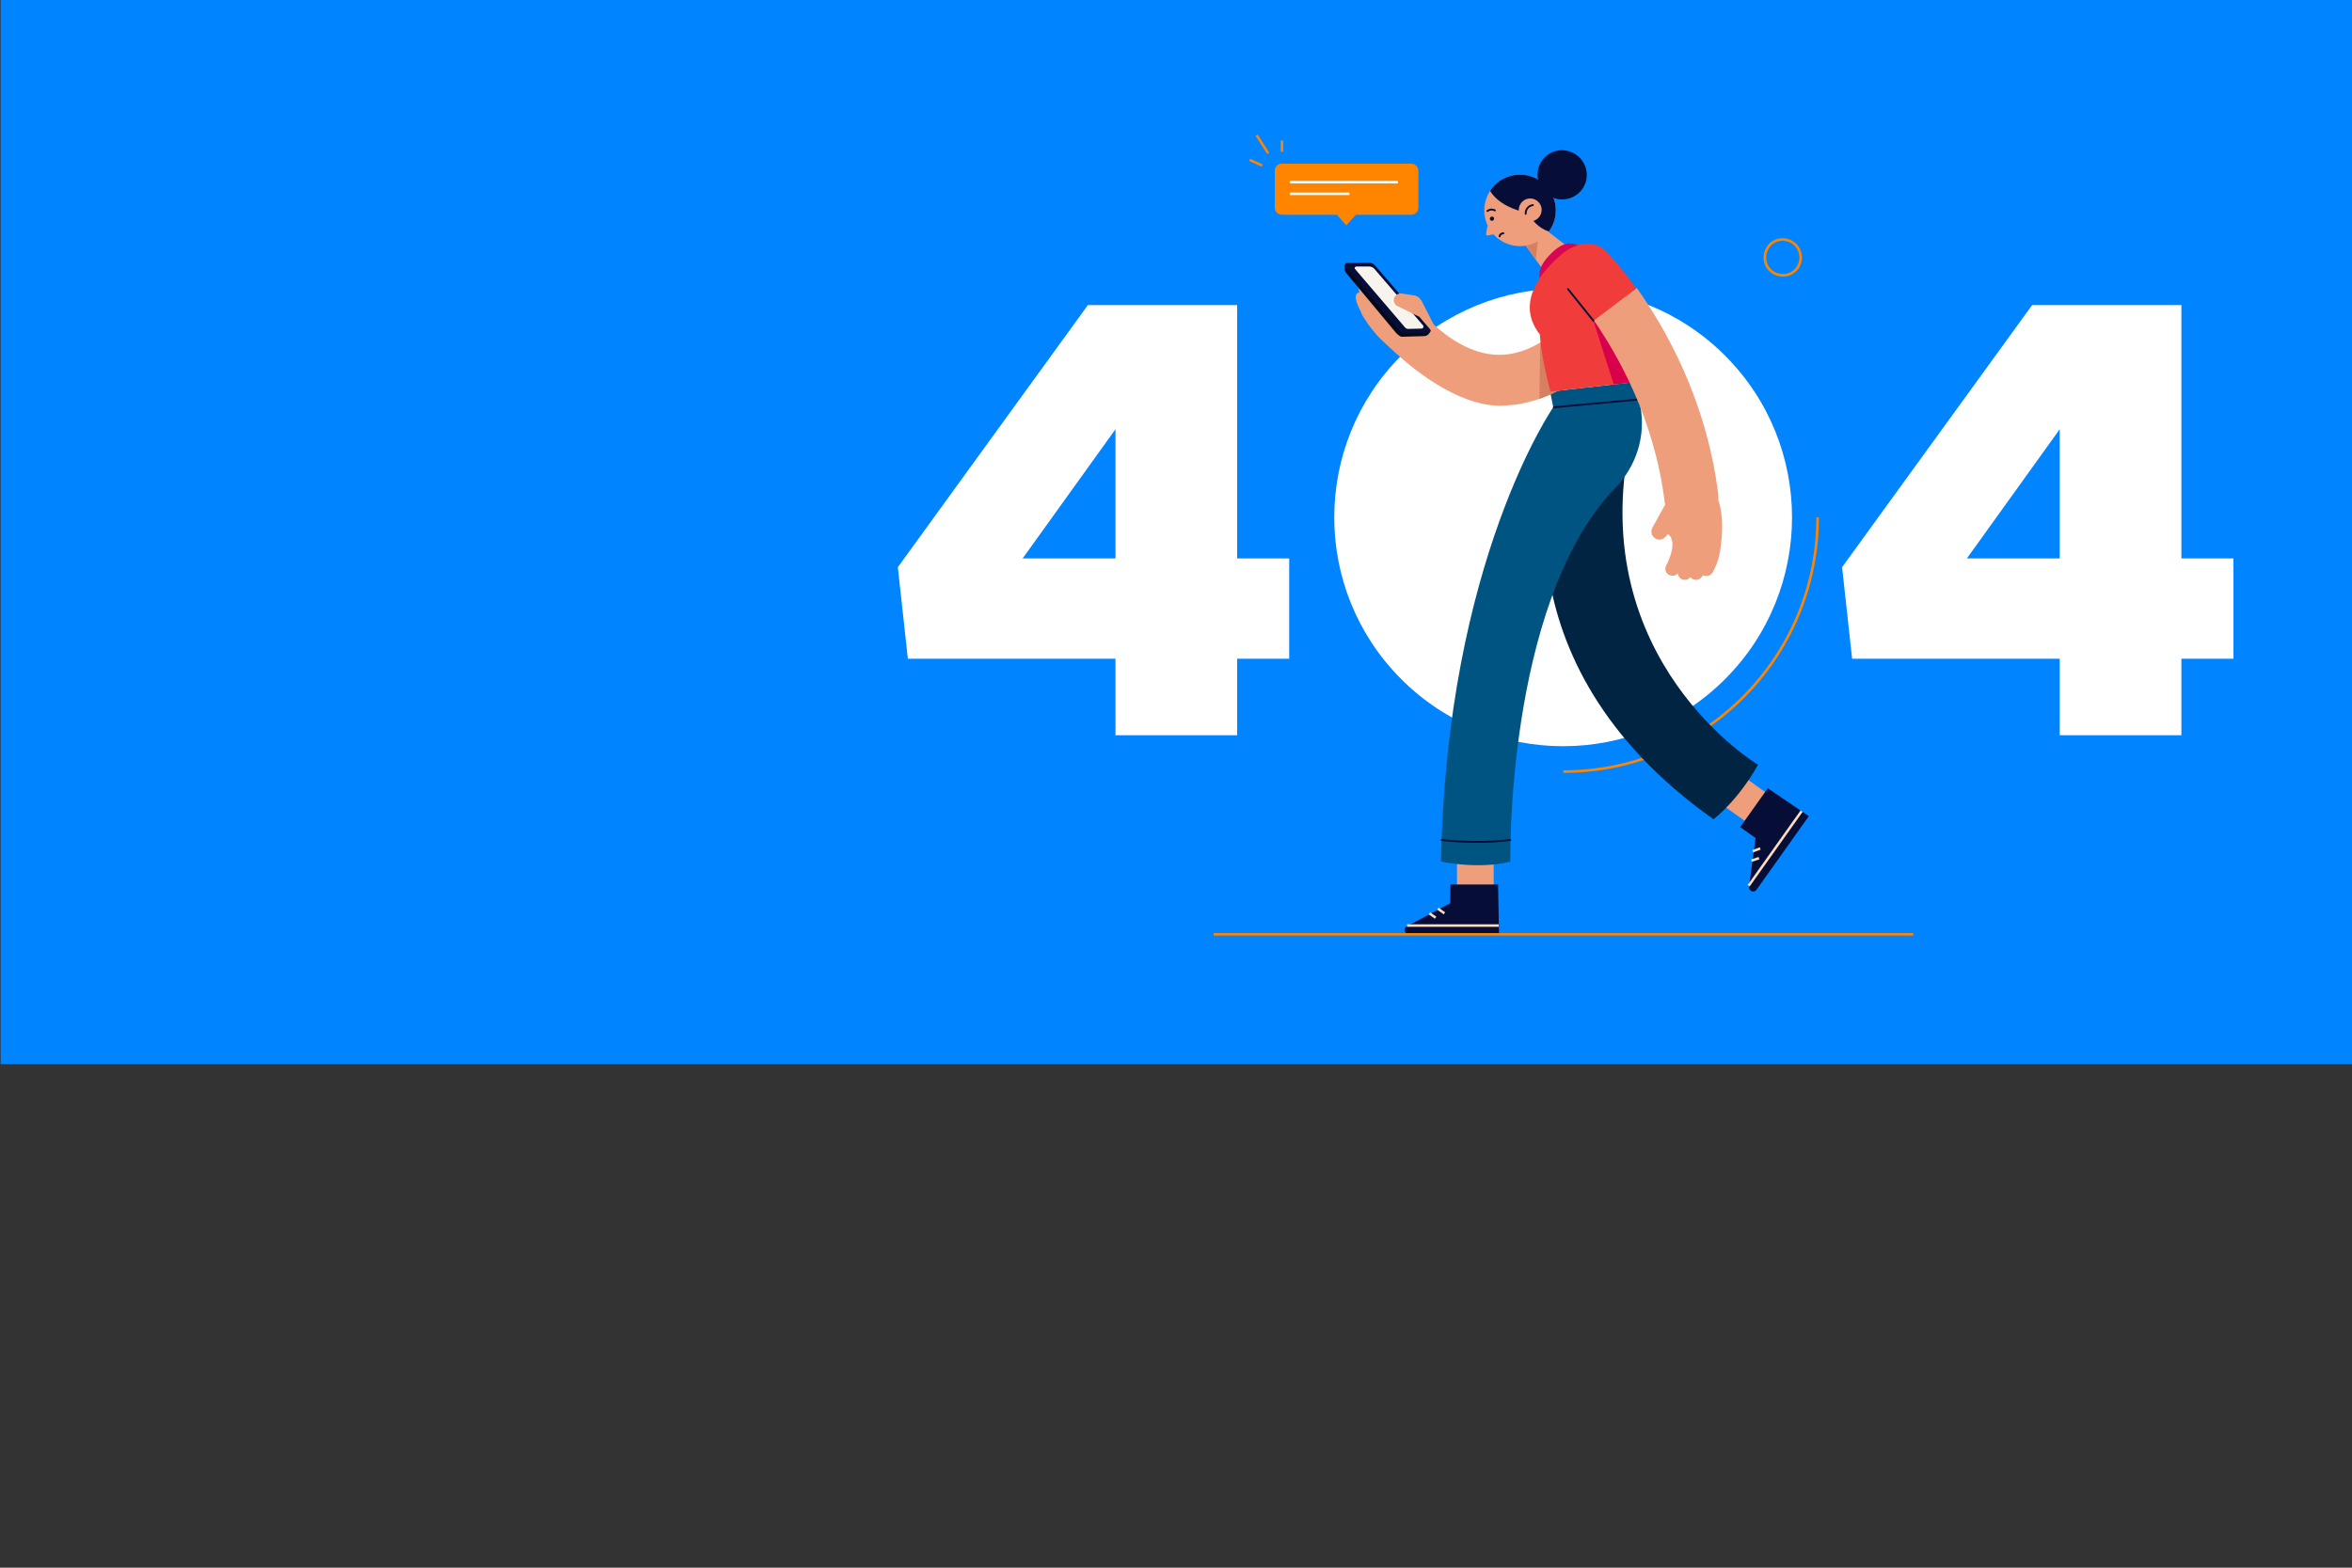 <?xml version="1.0" encoding="utf-8"?>
<!-- Generator: Adobe Illustrator 25.2.1, SVG Export Plug-In . SVG Version: 6.00 Build 0)  -->
<svg version="1.1" xmlns="http://www.w3.org/2000/svg" xmlns:xlink="http://www.w3.org/1999/xlink" x="0px" y="0px"
	 viewBox="0 0 750 500" style="enable-background:new 0 0 750 500;" xml:space="preserve">
<rect x="0" y="0" width="750" height="500" fill="#333333" stroke="none"/>
<style type="text/css">
	.st0{fill:#0084FF;}
	.st1{fill:#FFFFFF;}
	.st2{fill:none;stroke:#FF8400;stroke-width:0.831;stroke-miterlimit:10;}
	.st3{fill:#EF9E7B;}
	.st4{fill:#D67F61;}
	.st5{clip-path:url(#XMLID_3_);fill:#060E38;}
	.st6{fill:none;stroke:#060E38;stroke-width:0.594;stroke-linecap:round;stroke-linejoin:round;stroke-miterlimit:10;}
	.st7{fill:#060E38;}
	.st8{fill:none;stroke:#FFDABC;stroke-width:0.802;stroke-miterlimit:10;}
	.st9{fill:#012442;}
	.st10{fill:#005482;}
	.st11{clip-path:url(#XMLID_5_);fill:#D67F61;}
	.st12{fill:#03081D;}
	.st13{fill:#F7F4ED;}
	.st14{fill:#D80650;}
	.st15{fill:#F03C3A;}
	.st16{fill:#D9004B;}
	.st17{fill:none;stroke:#FF8400;stroke-width:0.802;stroke-miterlimit:10;}
	.st18{fill:#FF8400;}
	.st19{fill:none;stroke:#FFFFFF;stroke-width:0.802;stroke-miterlimit:10;}
</style>
<g id="BACKGROUND">
	<rect x="0.2" y="0" class="st0" width="750" height="339.4"/>
</g>
<g id="OBJECTS">
	<g>
		<g>
			<path class="st1" d="M355.7,210.1h-66.2l-3.2-29.2l60.6-83.6h47.6v80.8h16.6v32h-16.6v24.4h-38.8V210.1z M355.7,178.1v-41.2
				l-29.6,41.2H355.7z"/>
		</g>
		<g>
			<path class="st1" d="M656.8,210.1h-66.2l-3.2-29.2L648,97.3h47.6v80.8h16.6v32h-16.6v24.4h-38.8V210.1z M656.8,178.1v-41.2
				l-29.6,41.2H656.8z"/>
		</g>
		<g>
			<ellipse transform="matrix(0.707 -0.707 0.707 0.707 29.356 400.795)" class="st1" cx="498.5" cy="165" rx="73" ry="73"/>
			<path class="st2" d="M579.6,165c0,44.8-36.3,81.1-81.1,81.1"/>
			<path class="st2" d="M574.2,82.4c-0.2,3.2-2.8,5.6-6,5.4c-3.2-0.2-5.6-2.8-5.4-6c0.2-3.2,2.8-5.6,6-5.4
				C571.9,76.6,574.3,79.2,574.2,82.4z"/>
		</g>
	</g>
	<g>
		<g>
			<g>
				<g>
					<path class="st3" d="M483.7,74.3c0.2,0.7,11,15.3,10.7,14.9l7.6-8.9l-12.7-9.8L483.7,74.3z"/>
					<polygon class="st4" points="491.2,69.9 489.7,82.8 483.4,73.9 					"/>
					<g>
						<defs>
							<circle id="XMLID_4_" cx="484.7" cy="67.1" r="11.4"/>
						</defs>
						<use xlink:href="#XMLID_4_"  style="overflow:visible;fill:#EF9E7B;"/>
						<clipPath id="XMLID_3_">
							<use xlink:href="#XMLID_4_"  style="overflow:visible;"/>
						</clipPath>
						<path class="st5" d="M474.6,59.7c0,0,1.5,5.3,10.8,7.8l2.1,1c0,0,4.7,8.3,12.7,4.9c0,0,2.9-9.9-9-17.2
							C482.5,51.1,474.6,59.7,474.6,59.7z"/>
					</g>
					<path class="st3" d="M474.3,71.9l-0.4,2.7c-0.1,0.3,0.2,0.6,0.6,0.5l1.9-0.4L474.3,71.9z"/>
					<g>
						<path class="st3" d="M491.6,67.1c-0.1,2-1.8,3.6-3.8,3.5c-2-0.1-3.6-1.8-3.5-3.8c0.1-2,1.8-3.6,3.8-3.5
							C490.1,63.4,491.7,65.1,491.6,67.1z"/>
						<path class="st6" d="M486.5,68.2c0,0-0.2-2.3,2.3-2.8"/>
					</g>
					<path class="st7" d="M506,55.6c0.1,4.3-3.3,7.9-7.7,8c-4.3,0.1-7.9-3.3-8-7.7s3.3-7.9,7.7-8C502.3,47.9,505.9,51.3,506,55.6z"
						/>
					<g>
						<path class="st7" d="M476.4,69.5c0.1,0.4-0.1,0.7-0.4,0.9c-0.4,0.1-0.7-0.1-0.9-0.4c-0.1-0.4,0.1-0.7,0.4-0.9
							C475.9,69,476.3,69.2,476.4,69.5z"/>
						<path class="st6" d="M474.3,67.3c0,0,1-0.9,2.4-0.2"/>
						<path class="st6" d="M478.2,75.4c0,0,0-0.9,1.2-1"/>
					</g>
				</g>
				<g>
					<g>
						<g>
							<polygon class="st3" points="548.6,256.3 557.9,262.9 563.4,253 553.8,246.1 							"/>
							<g>
								<path class="st7" d="M554.9,263.8l8.8-12.4l13.1,8.9l-16.7,23.5c-0.8,1.1-2.5,0.4-2.4-0.9l2.1-15.6L554.9,263.8z"/>
								<line class="st8" x1="557.6" y1="282.5" x2="574.5" y2="258.7"/>
								<line class="st8" x1="558.5" y1="274.5" x2="560.9" y2="273.7"/>
								<line class="st8" x1="558.9" y1="271.5" x2="561.3" y2="270.6"/>
							</g>
						</g>
						<path class="st9" d="M519.8,140.5l-24.3,4.2c0,0-21.2,65.6,50.9,116.6c0,0,7.8-5.9,14.2-17.4
							C560.5,243.9,505.3,210.7,519.8,140.5"/>
					</g>
					<g>
						<g>
							<polygon class="st3" points="464.6,271.8 464.6,283.2 476.3,283.2 476.3,271.3 							"/>
							<g>
								<path class="st7" d="M462.5,282.1h15.2l0.3,15.9h-28.8c-1.3,0-1.8-1.8-0.7-2.5l13.9-7.4L462.5,282.1z"/>
								<line class="st8" x1="448.7" y1="295.2" x2="477.9" y2="295.2"/>
								<line class="st8" x1="455.8" y1="291.3" x2="457.8" y2="292.7"/>
								<line class="st8" x1="458.5" y1="289.8" x2="460.6" y2="291.3"/>
							</g>
						</g>
						<g>
							<path class="st10" d="M494.3,124.9l1,5c0,0-34,48.9-35.8,144.9c0,0,11.9,2.6,22.1,0c0,0-1.4-81.1,32.4-118.1
								c0,0,15.8-13.3,6.8-34.8L494.3,124.9z"/>
							<path class="st6" d="M459.7,267.9c0,0,10.6,1.4,21.9,0"/>
							<line class="st6" x1="495.5" y1="129.9" x2="522.5" y2="127.4"/>
						</g>
					</g>
				</g>
				<g>
					<g>
						<g>
							<defs>
								<path id="XMLID_1_" d="M479,129.4c-11.7,0.3-25.1-8.3-36.1-18.8c-3.2-3.1-1.5-4.7,1.6-7.9c3.1-3.2,8.2-3.4,11.5-0.3
									c8.4,8.1,16.8,11.6,24.8,10.6c14.9-1.9,25.4-18.5,25.5-18.6c2.4-3.8,7.4-5,11.2-2.6c3.8,2.4,5,7.3,2.6,11.1
									c-0.6,0.9-14.6,23.3-37.2,26.2C481.6,129.2,480.3,129.3,479,129.4z"/>
							</defs>
							<use xlink:href="#XMLID_1_"  style="overflow:visible;fill:#EF9E7B;"/>
							<clipPath id="XMLID_5_">
								<use xlink:href="#XMLID_1_"  style="overflow:visible;"/>
							</clipPath>
							<polygon class="st11" points="491.2,105.9 490.8,132.3 510.9,125.6 499,102 							"/>
						</g>
						<path class="st3" d="M456.3,105.5l-0.3-2.6l1.1,0.5l-3.6-7.1c-0.3-0.6-0.7-1.1-1.2-1.5c-1.2-0.9-2.2-0.5-3.1-0.6
							c-1.5-0.2-1,0.3-1,1.8l0,0c-1.6,0-4.8,0.7-6.5-6.1c-0.4-1.5-1.9-2.4-3.4-2c-2.2,0.6,1.6-0.5,1.5,0.5c0,0,0,0.1,0,0.1
							c-0.5-0.5-1.3-0.7-2-0.5c-0.9,0.2-1.6,1-1.7,1.9c0,0.1,0,0.2,0,0.4c-0.3-0.1-0.7-0.1-1.1,0c-0.9,0.2-1.6,1-1.7,1.9
							c0,0.3,0,0.5,0.1,0.8c0,0.1,0.1,0.2,0.1,0.3c0,0-0.1,0-0.1,0c-0.9,0.2-1,0.6-1.1,1.5c0,0.3,0,0.5,0.1,0.8
							c0.5,1.9,1,2.7,1.7,4.2l0,0c0,0,0,0,0,0.1c0.3,0.7,0.7,1.3,1.1,1.9c2.2,3.6,7.9,10.6,14.3,12.2
							C457.9,115.8,456.3,105.5,456.3,105.5z"/>
						<g>
							<path class="st12" d="M428.8,84.6l0,1.3c0,0.4,0.2,0.8,0.4,1.1l16,19.2c0.5,0.5,1.3,1.3,2,1.2l7-0.2c0.8,0,1.6-0.7,2-1.7l0,0
								l-21.1-20.3L428.8,84.6z"/>
							<path class="st7" d="M429,85.1l17.5,20.5c0.4,0.4,0.9,0.7,1.4,0.6l7.6-0.1c0.6,0,0.9-0.7,0.5-1.1l-17.5-20.3
								c-0.5-0.6-1.2-0.9-1.9-0.9l-7.2,0.1C428.9,84,428.6,84.7,429,85.1z"/>
							<path class="st13" d="M432.1,85.8l15.9,18.6c0.3,0.3,0.6,0.5,1,0.5l4.3-0.1c0.5,0,0.8-0.6,0.5-1l-15.5-18
								c-0.4-0.5-1-0.8-1.7-0.8l-4.1,0C432,85.1,431.8,85.5,432.1,85.8z"/>
						</g>
						<path class="st3" d="M450.8,94.2l-3.9-0.6c-1.6-0.2-2.9,1.4-2.3,2.9l0,0c0.2,0.5,0.6,0.9,1,1.1l6.9,3.4l-1-4.5L450.8,94.2z"/>
					</g>
					<g>
						<path class="st14" d="M491.6,89.8c0,0-2.6-2.8,2.1-8c5.4-6,8.4-4.1,11-2.9L491.6,89.8z"/>
						<path class="st15" d="M520.8,121.9c0,0-7.3-10.4-6.3-18.4c0.9-8.1,2.9-22.2-8.3-25.8c0,0-4.9,0-9.2,4.3
							c-3.7,3.2-12.6,12.2-7.8,21.8c0.6,1.2,1.2,2.1,1.8,2.8c0.4,5.1,1.5,11.2,3.4,18.3L520.8,121.9z"/>
						<polygon class="st16" points="508.1,102.3 514.6,122.6 524.5,121.5 505.7,92 						"/>
					</g>
					<g>
						<path class="st3" d="M530.8,159.9c0,0.4,0.1,0.7,0.2,1l-4.1,7.4c-0.5,1-0.4,2.2,0.4,3c1,1.1,2.8,1.1,3.8-0.1l0.8-0.9
							c1.2,1,2.7,3.5-0.6,10.1c-0.6,1.1-0.1,2.5,1,3c0.9,0.4,1.9,0.3,2.6-0.4c0,0,0.1-0.1,0.1-0.1c0.1,0.7,0.5,1.4,1.2,1.8
							c0.9,0.4,1.9,0.3,2.6-0.4c0.1-0.1,0.2-0.2,0.2-0.3c0.2,0.3,0.5,0.6,0.8,0.7c0.9,0.4,1.9,0.3,2.6-0.4c0.2-0.2,0.3-0.4,0.5-0.6
							c0-0.1,0.1-0.2,0.1-0.3c0,0,0.1,0,0.1,0.1c0.9,0.4,1.9,0.3,2.6-0.4c0.2-0.2,0.3-0.4,0.5-0.6c0.9-1.8,1.6-3.5,2-5.2l0,0
							c0,0,0,0,0-0.1c0.2-0.8,0.3-1.5,0.4-2.2c0.5-3.5,1.2-10.2-0.7-15.6c0.1-0.6,0.1-1.3,0-1.9c-3.8-30-16.8-52.8-26-65.7
							l-13.7,10.3C516,113.5,527.5,133.6,530.8,159.9z"/>
						<path class="st15" d="M512.2,80.2c-3.3-3.4-8.7-3.4-12.1-0.1c-3.4,3.3-3.4,8.7-0.1,12.1c0.1,0.1,3.5,3.6,8.1,10.1L521.8,92
							C516.6,84.8,512.7,80.7,512.2,80.2z"/>
						<line class="st6" x1="508.1" y1="102.3" x2="500" y2="92.2"/>
					</g>
				</g>
			</g>
			<g>
				<g>
					<line class="st17" x1="398.5" y1="51" x2="402.5" y2="52.8"/>
					<line class="st17" x1="408.8" y1="44.8" x2="408.8" y2="48.4"/>
					<line class="st17" x1="400.7" y1="43.1" x2="404.4" y2="48.9"/>
				</g>
				<g>
					<g>
						<path class="st18" d="M450,68.5h-41.2c-1.3,0-2.3-1-2.3-2.3V54.5c0-1.3,1-2.3,2.3-2.3H450c1.3,0,2.3,1,2.3,2.3v11.7
							C452.3,67.5,451.3,68.5,450,68.5z"/>
						<polygon class="st18" points="425,67 429.3,71.9 433.7,67 						"/>
					</g>
					<g>
						<line class="st19" x1="411.3" y1="58.1" x2="445.8" y2="58.1"/>
						<line class="st19" x1="411.3" y1="61.8" x2="430.3" y2="61.8"/>
					</g>
				</g>
			</g>
		</g>
		<line class="st17" x1="387" y1="298" x2="610.1" y2="298"/>
	</g>
</g>
<g id="DESIGNED_BY_FREEPIK">
</g>
</svg>
